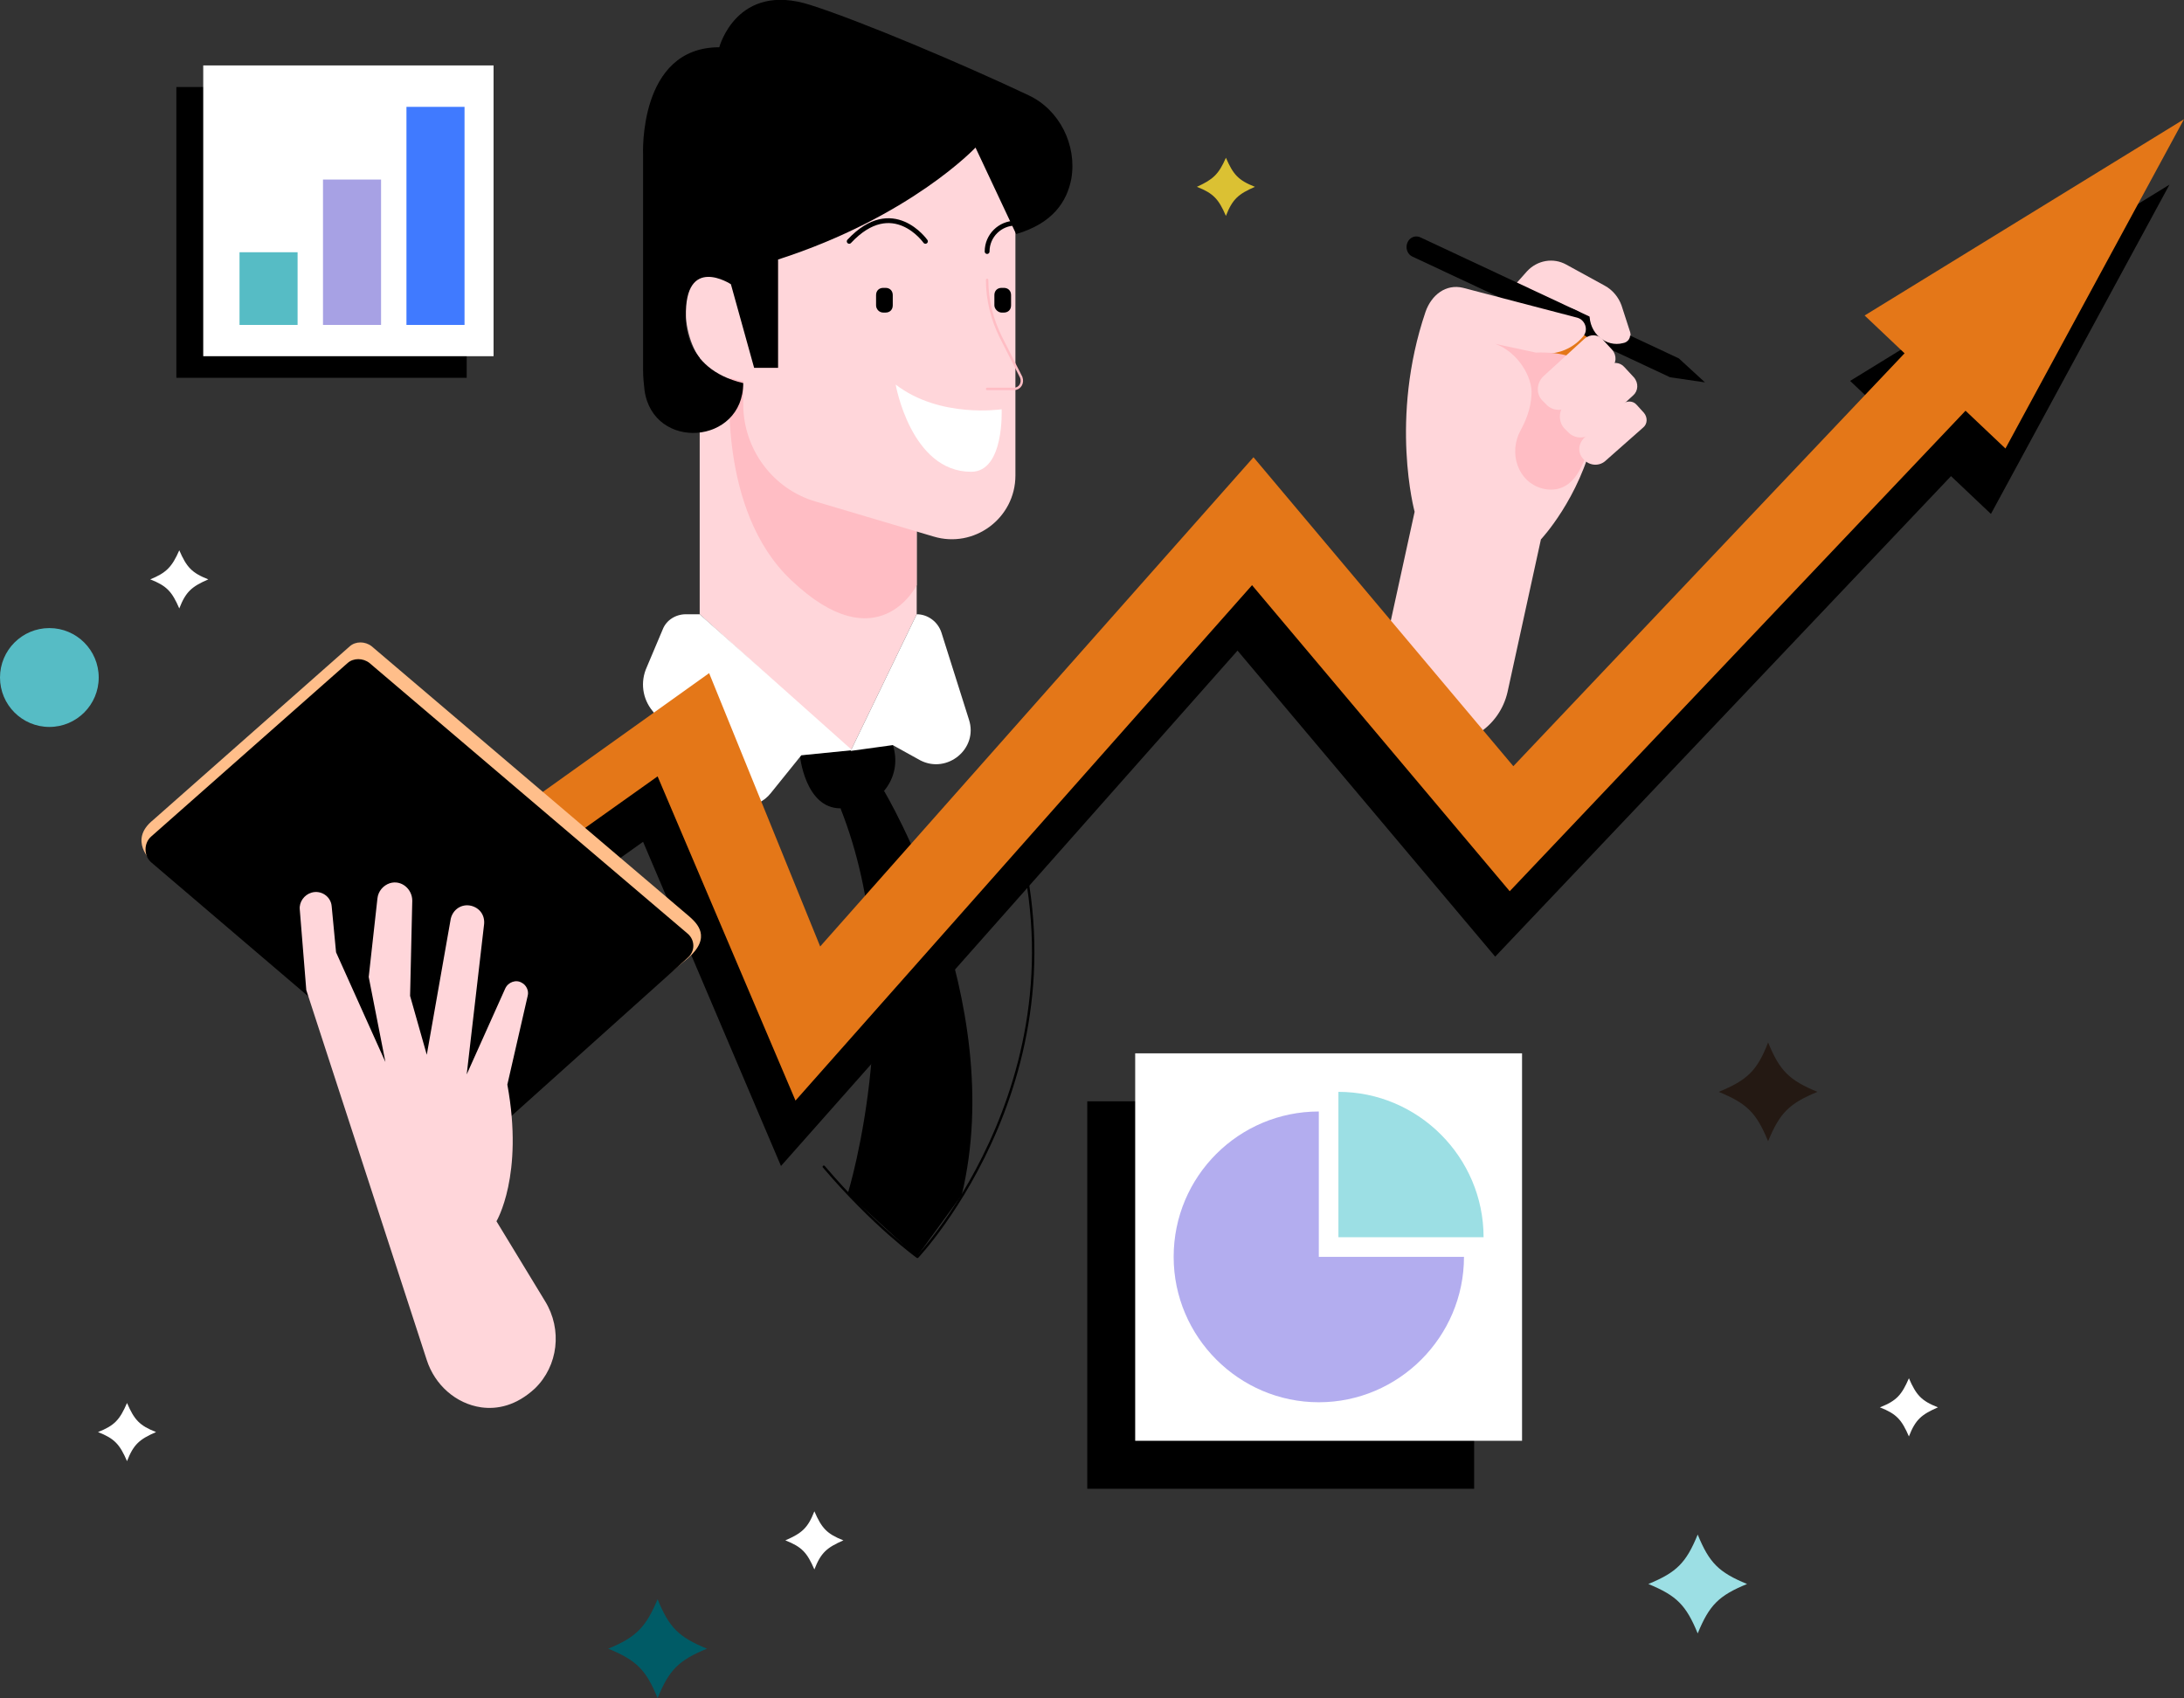 <svg width="904" height="703" viewBox="0 0 904 703" fill="none" xmlns="http://www.w3.org/2000/svg">
<rect x="0" y="0" width="904" height="703" fill="#333333" stroke="none"/>
<g clip-path="url(#clip0_86_8457)">
<path d="M289.616 254.295L352.106 310.872L379.446 254.295V111.648H289.616V254.295Z" fill="#FFD6DA"/>
<path d="M369.531 308.164C369.531 308.164 369.832 309.067 370.132 310.572C372.836 322.91 363.222 334.647 350.304 334.647H347.9C333.179 334.647 331.076 312.678 331.076 312.678L352.106 310.572L369.531 308.164Z" fill="black"/>
<path d="M417 332.539C454.854 440.878 379.746 520.327 379.746 520.327C379.746 520.327 361.72 507.386 340.99 483.01" stroke="black" stroke-miterlimit="10" stroke-linecap="round" stroke-linejoin="round"/>
<path d="M365.926 327.422C365.926 327.422 417.601 413.792 398.072 494.745L379.446 520.326L350.905 494.144C350.905 494.144 377.343 408.977 347.9 334.644L365.926 327.422Z" fill="black"/>
<path d="M289.616 254.293H283.908C279.702 254.293 275.797 256.7 274.294 260.613L267.685 276.262C264.981 282.281 265.882 289.202 270.088 294.318L297.127 328.325C302.835 335.246 313.351 335.547 319.059 328.325L331.677 312.676L352.707 310.569L289.616 254.293Z" fill="white"/>
<path d="M379.446 254.293C383.952 254.293 388.158 257.302 389.66 261.817L401.077 297.93C404.982 309.967 392.064 320.5 380.948 314.782L369.531 308.462L352.106 310.87L379.446 254.293Z" fill="white"/>
<path d="M622.195 123.39L632.109 112.255C636.315 107.741 642.925 106.537 648.332 109.547L664.255 118.274C667.56 120.079 669.963 123.089 671.165 126.399L674.77 137.534C675.371 139.641 674.169 141.747 672.066 142.048C666.659 142.65 661.551 139.942 659.148 135.127C657.045 130.612 652.538 127.603 647.431 127.001L638.418 127.603L622.195 123.39Z" fill="#FFD6DA"/>
<path d="M582.538 100.516C581.636 102.623 582.538 105.331 584.641 106.234L691.294 156.191L705.715 158.297L694.899 148.366L588.246 98.41C586.143 97.206 583.439 98.109 582.538 100.516Z" fill="black"/>
<path d="M657.946 129.709C657.646 138.135 664.856 143.853 671.766 142.047C673.869 141.746 675.371 139.64 674.47 137.533L670.865 126.398" fill="#FFD6DA"/>
<path d="M618.89 142.348L644.727 134.223C686.487 144.756 655.242 191.703 655.242 191.703C651.036 201.935 644.427 203.74 638.418 202.235C628.203 199.527 624.298 187.489 629.405 178.16C631.508 174.248 633.611 169.433 633.912 163.414C634.512 156.191 628.203 145.658 618.89 142.348Z" fill="#E47718"/>
<path d="M618.89 142.347L635.714 145.958C642.925 147.463 650.435 145.056 655.242 139.338C657.646 136.629 656.144 132.416 652.839 131.513L605.671 119.175C598.461 117.369 592.452 122.184 590.049 129.106C575.027 173.344 585.542 211.865 585.542 211.865L571.722 275.062C568.417 289.508 577.731 303.652 592.152 306.962C606.572 310.273 620.693 300.943 623.997 286.498L637.817 223.3C637.817 223.3 653.74 206.448 659.749 180.266L664.856 152.278L636.315 145.958" fill="#FFD6DA"/>
<path d="M618.89 142.348L635.714 145.959C681.079 144.454 655.242 191.702 655.242 191.702C651.036 201.934 644.427 203.74 638.418 202.235C628.203 199.527 624.298 187.489 629.405 178.16C631.508 174.247 633.611 169.432 633.912 163.414C634.512 156.191 628.203 145.658 618.89 142.348Z" fill="#FFBDC4"/>
<path d="M655.543 190.196C657.946 192.904 662.152 193.205 664.856 190.496L680.178 176.954C681.981 175.449 681.981 172.741 680.479 170.935L677.474 167.625C675.972 165.819 673.268 165.819 671.466 167.324L656.144 180.866C653.139 183.575 652.839 187.487 655.543 190.196Z" fill="#FFD6DA"/>
<path d="M647.431 177.256L648.933 178.761C651.637 181.77 656.144 181.77 658.847 179.362L675.972 163.713C678.075 161.908 678.376 158.597 676.273 156.19L672.367 151.977C670.564 149.87 667.26 149.569 664.856 151.676L647.731 167.325C645.028 170.033 645.028 174.547 647.431 177.256Z" fill="#FFD6DA"/>
<path d="M638.418 165.822L639.92 167.327C642.624 170.336 647.131 170.336 649.834 167.929L666.959 152.28C669.062 150.474 669.363 147.164 667.26 144.756L663.354 140.543C661.551 138.437 658.247 138.136 655.843 140.242L638.718 155.891C636.015 158.6 635.714 163.114 638.418 165.822Z" fill="#FFD6DA"/>
<path d="M287.514 305.755L333.48 418.909L512.838 216.375L620.392 344.276L782.325 173.341L765.801 157.692L897.991 76.438L824.085 212.764L807.561 197.115L618.89 396.038L512.237 269.341L323.265 482.709L266.183 348.489L143.006 436.063L136.697 413.492L287.514 305.755Z" fill="black"/>
<path d="M293.522 278.673L339.488 391.827L518.846 189.293L626.401 317.194L788.334 146.259L771.81 130.61L904 49.355L830.094 185.682L813.57 170.033L624.899 368.956L518.245 242.259L329.274 455.627L272.191 321.407L149.014 408.981L142.705 386.41L293.522 278.673Z" fill="#E47718"/>
<path d="M302.235 156.792C302.235 156.792 296.827 211.262 327.471 240.152C363.523 274.46 379.446 242.259 379.446 242.259V211.262C379.446 211.262 347.299 123.989 302.235 156.792Z" fill="#FFBDC4"/>
<path d="M420.304 84.265C420.304 86.372 420.304 153.783 420.304 196.818C420.304 214.573 403.18 227.213 386.356 222.097L337.686 207.652C319.96 202.536 307.642 185.984 307.642 167.325V157.695C307.642 157.695 293.823 156.491 287.814 145.357C280.303 131.212 282.106 103.225 302.235 116.767C302.235 116.767 295.625 68.917 334.08 46.046C366.227 27.688 417.3 42.434 420.304 84.265Z" fill="#FFD6DA"/>
<path d="M408.588 104.127C408.588 97.507 413.995 92.391 420.304 92.391" stroke="black" stroke-width="2" stroke-miterlimit="10" stroke-linecap="round" stroke-linejoin="round"/>
<path d="M408.588 161.005H419.704C422.107 161.005 423.609 158.597 422.708 156.189L414.296 139.638C410.691 132.415 408.588 124.29 408.588 115.863" stroke="#FFBDC4" stroke-miterlimit="10" stroke-linecap="round" stroke-linejoin="round"/>
<path d="M370.733 159.199C389.059 173.343 414.596 169.431 414.596 169.431C414.596 169.431 415.798 195.312 401.978 195.312C377.042 195.312 370.733 159.199 370.733 159.199Z" fill="white"/>
<path d="M365.626 129.404H366.527C368.33 129.404 369.531 128.2 369.531 126.394V122.181C369.531 120.376 368.33 119.172 366.527 119.172H365.626C363.823 119.172 362.621 120.376 362.621 122.181V126.394C362.621 127.899 363.823 129.404 365.626 129.404Z" fill="black"/>
<path d="M414.596 129.404H415.497C417.3 129.404 418.502 128.2 418.502 126.394V122.181C418.502 120.376 417.3 119.172 415.497 119.172H414.596C412.794 119.172 411.592 120.376 411.592 122.181V126.394C411.592 127.899 413.094 129.404 414.596 129.404Z" fill="black"/>
<path d="M403.781 61.092C403.781 61.092 377.042 89.681 322.063 107.437V152.277H312.149L302.535 117.669C302.535 117.669 283.307 105.029 283.908 131.211C283.908 131.211 282.106 152.578 307.642 158.597C307.642 184.177 270.389 186.885 266.784 161.606C266.483 158.898 266.183 156.189 266.183 153.18C266.183 111.048 266.183 64.101 266.183 64.101C266.183 64.101 264.08 19.562 297.728 19.562C297.728 19.562 304.939 -7.824 335.583 2.107C356.312 8.728 398.373 26.483 425.712 39.424C438.631 45.443 445.841 60.189 443.438 74.032C441.635 83.361 435.927 92.389 420.605 96.904L403.781 61.092Z" fill="black"/>
<path d="M383.051 99.912C383.051 99.912 369.531 80.651 351.506 99.912" stroke="black" stroke-width="2" stroke-miterlimit="10" stroke-linecap="round" stroke-linejoin="round"/>
<path d="M285.41 379.487L153.821 267.537C151.117 265.43 147.212 265.43 144.808 267.537L63.391 339.462C52.876 347.888 62.79 356.616 62.79 356.616L195.281 462.547C197.985 464.654 201.89 464.654 204.294 462.547L284.81 396.641C294.724 387.914 288.415 382.196 285.41 379.487Z" fill="#FFBE8A"/>
<path d="M284.509 386.409L152.92 274.459C150.216 272.352 146.31 272.352 143.907 274.459L62.49 346.384C59.486 349.092 59.486 354.208 62.49 356.917L194.379 469.469C197.083 471.576 200.989 471.576 203.392 469.469L284.509 396.641C287.814 393.933 287.814 389.118 284.509 386.409Z" fill="black"/>
<path d="M225.624 538.685L205.495 505.581C205.495 505.581 216.912 486.622 210.002 449.004L218.414 412.289C219.015 410.183 217.813 407.775 216.011 406.872C213.607 405.367 210.302 406.571 209.101 409.28L193.178 444.791L200.388 382.496C200.689 378.885 198.586 375.875 194.98 374.972C191.075 374.07 187.47 376.477 186.568 380.389L176.654 436.665L169.744 412.289L170.645 372.866C170.645 368.051 166.139 364.138 161.332 365.643C158.628 366.546 156.525 368.954 156.225 371.963L152.619 404.465L159.529 439.675L139.1 394.233L137.297 375.273C136.997 371.06 132.791 368.352 128.885 369.555C125.881 370.458 123.778 373.468 124.078 376.477L126.782 409.882L176.654 563.061C179.959 573.293 188.671 581.118 199.186 582.622C205.796 583.525 213.607 582.02 221.418 574.798C231.032 565.469 232.835 550.421 225.624 538.685Z" fill="#FFD6DA"/>
<path d="M450.047 455.93H610.177V616.332H450.047V455.93Z" fill="black"/>
<path d="M469.876 436.066H630.006V596.468H469.876V436.066Z" fill="white"/>
<path d="M73 36.027H193.173V156.404H73V36.027Z" fill="black"/>
<path d="M84.121 27.086H204.294V147.463H84.121V27.086Z" fill="white"/>
<path d="M123.177 104.426H99.143V134.52H123.177V104.426Z" fill="#56BCC5"/>
<path d="M157.727 74.332H133.692V134.52H157.727V74.332Z" fill="#A7A1E4"/>
<path d="M192.276 44.238H168.242V134.521H192.276V44.238Z" fill="#407AFF"/>
<path d="M545.885 460.141V520.329H605.971C605.971 553.433 578.933 580.517 545.885 580.517C512.838 580.517 485.799 553.433 485.799 520.329C485.799 486.924 512.838 460.141 545.885 460.141Z" fill="#B3ADEF"/>
<path d="M553.997 452.016C587.044 452.016 614.083 479.1 614.083 512.204H553.997V452.016Z" fill="#9CDFE4"/>
<path d="M251.762 682.534C263.479 687.349 267.384 691.262 272.191 702.998C276.998 691.262 280.904 687.349 292.621 682.534C280.904 677.719 276.998 673.807 272.191 662.07C267.384 673.506 263.479 677.719 251.762 682.534Z" fill="#005B66"/>
<path d="M711.423 452.015C723.14 456.83 727.046 460.742 731.852 472.479C736.659 460.742 740.565 456.83 752.282 452.015C740.565 447.2 736.659 443.288 731.852 431.551C727.346 443.288 723.14 447.2 711.423 452.015Z" fill="#241913"/>
<path d="M20.43 300.944C9.147 300.944 0 291.782 0 280.48C0 269.178 9.147 260.016 20.43 260.016C31.712 260.016 40.859 269.178 40.859 280.48C40.859 291.782 31.712 300.944 20.43 300.944Z" fill="#56BCC5"/>
<path d="M682.281 655.753C693.998 660.568 697.904 664.48 702.711 676.217C707.517 664.48 711.423 660.568 723.14 655.753C711.423 650.938 707.517 647.026 702.711 635.289C697.904 647.026 693.998 650.938 682.281 655.753Z" fill="#9CDFE4"/>
<path d="M325.067 637.694C331.977 640.402 334.08 642.81 337.085 649.732C339.789 642.81 342.192 640.703 349.102 637.694C342.192 634.985 340.089 632.578 337.085 625.656C334.381 632.578 331.977 634.685 325.067 637.694Z" fill="white"/>
<path d="M62.189 239.85C69.099 242.559 71.202 244.966 74.207 251.888C76.911 244.966 79.314 242.86 86.224 239.85C79.314 237.142 77.211 234.734 74.207 227.812C71.202 234.734 68.799 237.142 62.189 239.85Z" fill="white"/>
<path d="M495.412 77.342C502.322 80.051 504.425 82.458 507.43 89.38C510.134 82.458 512.537 80.352 519.447 77.342C512.537 74.634 510.434 72.226 507.43 65.305C504.425 72.226 502.022 74.333 495.412 77.342Z" fill="#DBC133"/>
<path d="M40.558 592.854C47.468 595.563 49.571 597.97 52.576 604.892C55.279 597.97 57.683 595.863 64.593 592.854C57.683 590.146 55.58 587.738 52.576 580.816C49.571 587.738 47.468 590.146 40.558 592.854Z" fill="white"/>
<path d="M778.119 582.624C785.029 585.332 787.132 587.74 790.136 594.661C792.84 587.74 795.244 585.633 802.154 582.624C795.244 579.915 793.141 577.508 790.136 570.586C787.132 577.508 785.029 579.915 778.119 582.624Z" fill="white"/>
</g>
<defs>
<clipPath id="clip0_86_8457">
<rect width="904" height="703" fill="white" transform="matrix(-1 0 0 1 904 0)"/>
</clipPath>
</defs>
</svg>
